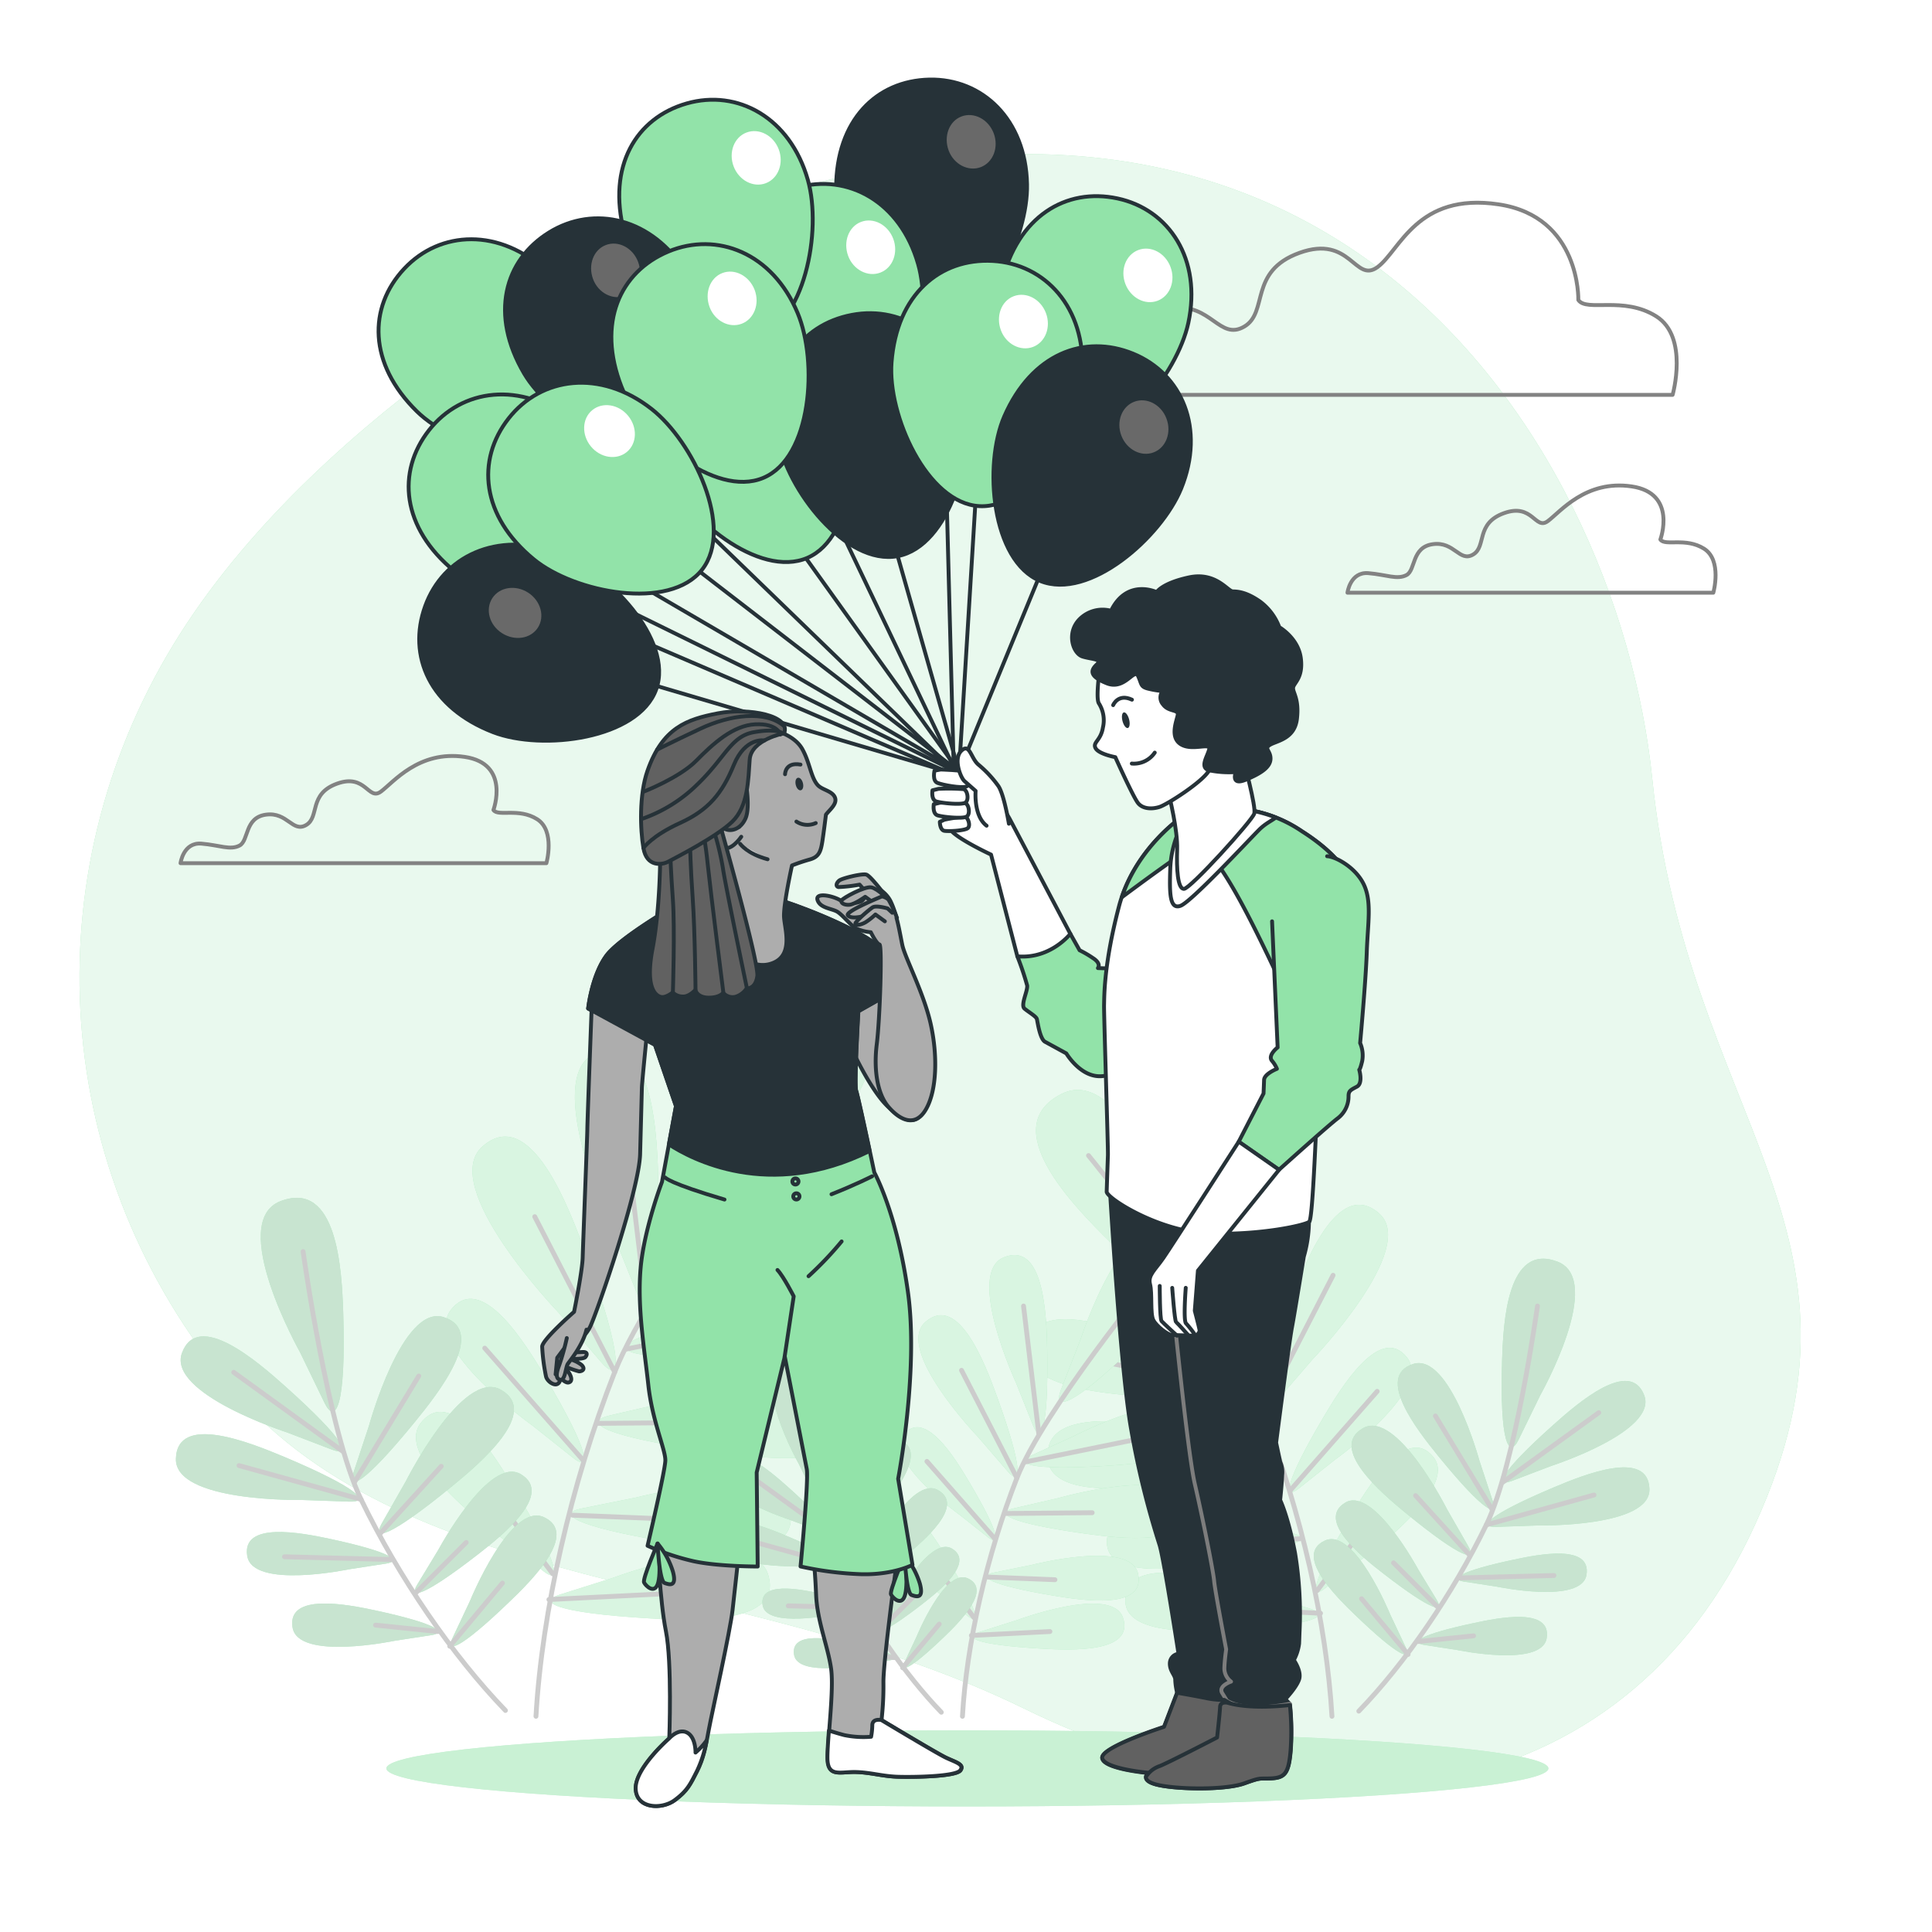 <svg class="animated" id="freepik_stories-balloons" xmlns="http://www.w3.org/2000/svg" viewBox="0 0 500 500" version="1.1" xmlns:xlink="http://www.w3.org/1999/xlink" xmlns:svgjs="http://svgjs.com/svgjs"><style>svg#freepik_stories-balloons:not(.animated) .animable {opacity: 0;}svg#freepik_stories-balloons.animated #freepik--Clouds--inject-31 {animation: 1.5s Infinite  linear heartbeat;animation-delay: 0s;}svg#freepik_stories-balloons.animated #freepik--character-2--inject-31 {animation: 1.5s Infinite  linear floating;animation-delay: 0s;}svg#freepik_stories-balloons.animated #freepik--character-1--inject-31 {animation: 1.5s Infinite  linear heartbeat;animation-delay: 0s;}            @keyframes heartbeat {                0% {                    transform: scale(1);                }                10% {                    transform: scale(1.1);                }                30% {                    transform: scale(1);                }                40% {                    transform: scale(1);                }                50% {                    transform: scale(1.1);                }                60% {                    transform: scale(1);                }                100% {                    transform: scale(1);                }            }                    @keyframes floating {                0% {                    opacity: 1;                    transform: translateY(0px);                }                50% {                    transform: translateY(-10px);                }                100% {                    opacity: 1;                    transform: translateY(0px);                }            }        </style><g id="freepik--background-simple--inject-31" class="animable" style="transform-origin: 243.297px 251.414px;"><path d="M160.19,65.92S84.42,104.52,46.63,164,11.83,300,57.75,356.8s133.69,49.34,207.18,85.32,154.57,28.57,189.32-47.66S436.6,289.74,427.6,201.52,339.07-15.88,160.19,65.92Z" style="fill: rgb(146, 227, 169); transform-origin: 243.297px 251.414px;" id="el1r87runbczd" class="animable"></path><g id="elr9x4fkntz3"><path d="M160.19,65.92S84.42,104.52,46.63,164,11.83,300,57.75,356.8s133.69,49.34,207.18,85.32,154.57,28.57,189.32-47.66S436.6,289.74,427.6,201.52,339.07-15.88,160.19,65.92Z" style="fill: rgb(255, 255, 255); opacity: 0.8; transform-origin: 243.297px 251.414px;" class="animable"></path></g></g><g id="freepik--Floor--inject-31" class="animable" style="transform-origin: 250.36px 457.66px;"><ellipse cx="250.36" cy="457.66" rx="150.36" ry="9.85" style="fill: rgb(146, 227, 169); transform-origin: 250.36px 457.66px;" id="elhl557ycecbk" class="animable"></ellipse><g id="elb02jjchj7e"><ellipse cx="250.36" cy="457.66" rx="150.36" ry="9.85" style="fill: rgb(255, 255, 255); opacity: 0.5; transform-origin: 250.36px 457.66px;" class="animable"></ellipse></g></g><g id="freepik--Plants--inject-31" class="animable" style="transform-origin: 236.195px 352.333px;"><path d="M321.34,348.29c-2.48,6.11-5,1.19-4.61-24.43.19-12,1-36.55,14.31-31.15,12.77,5.19-4.05,41.47-4.05,41.47Zm18.24,3.63s27.69-28.85,17.31-37.91c-10.81-9.42-19.58,13.52-23.66,24.81-8.7,24.11-7.9,29.58-3.57,24.61Zm5.84,25.9s25.35-18.05,18.73-26.48c-6.9-8.77-16.93,7.5-21.69,15.54-10.14,17.17-10.32,21.48-6.29,18.3Zm6.87,25.82s25.35-18.05,18.72-26.48c-6.9-8.77-16.93,7.5-21.68,15.54C339.18,409.87,339,414.17,343,411ZM308,351.73s-35.47-18.47-41.24-6c-6,13,18.47,15,30.46,15.73,25.58,1.58,30.61-.73,24.61-3.49Zm5,20.32s-38.44-11-41.61,2.37c-3.29,13.95,21.09,11,33,9.36,25.39-3.54,29.85-6.81,23.43-8.32Zm8.8,22.16s-32.76-8.45-35.13,3c-2.47,11.88,18.08,8.84,28.1,7.16,21.39-3.58,25.09-6.45,19.62-7.57Zm5.12,18.3s-31.67-11.88-35.24-.79c-3.71,11.55,17,10.7,27.19,10.1,21.64-1.29,25.63-3.75,20.31-5.45Zm-21.21-92.68s-14.46-44.95-30.87-36.78c-17.09,8.49,2.65,28.76,12.53,38.46,21.07,20.71,27.58,22.16,24.81,14.93Z" style="fill: rgb(146, 227, 169); transform-origin: 318.972px 352.089px;" id="elqtldcgpkt8g" class="animable"></path><g id="elzuk2utmhly"><path d="M321.34,348.29c-2.48,6.11-5,1.19-4.61-24.43.19-12,1-36.55,14.31-31.15,12.77,5.19-4.05,41.47-4.05,41.47Zm18.24,3.63s27.69-28.85,17.31-37.91c-10.81-9.42-19.58,13.52-23.66,24.81-8.7,24.11-7.9,29.58-3.57,24.61Zm5.84,25.9s25.35-18.05,18.73-26.48c-6.9-8.77-16.93,7.5-21.69,15.54-10.14,17.17-10.32,21.48-6.29,18.3Zm6.87,25.82s25.35-18.05,18.72-26.48c-6.9-8.77-16.93,7.5-21.68,15.54C339.18,409.87,339,414.17,343,411ZM308,351.73s-35.47-18.47-41.24-6c-6,13,18.47,15,30.46,15.73,25.58,1.58,30.61-.73,24.61-3.49Zm5,20.32s-38.44-11-41.61,2.37c-3.29,13.95,21.09,11,33,9.36,25.39-3.54,29.85-6.81,23.43-8.32Zm8.8,22.16s-32.76-8.45-35.13,3c-2.47,11.88,18.08,8.84,28.1,7.16,21.39-3.58,25.09-6.45,19.62-7.57Zm5.12,18.3s-31.67-11.88-35.24-.79c-3.71,11.55,17,10.7,27.19,10.1,21.64-1.29,25.63-3.75,20.31-5.45Zm-21.21-92.68s-14.46-44.95-30.87-36.78c-17.09,8.49,2.65,28.76,12.53,38.46,21.07,20.71,27.58,22.16,24.81,14.93Z" style="fill: rgb(255, 255, 255); opacity: 0.65; transform-origin: 318.972px 352.089px;" class="animable"></path></g><path d="M281.71,299.06s36.32,44.31,45,66.5c10,25.48,16.63,54.84,18,78.62" style="fill: none; stroke: rgb(204, 204, 204); stroke-linecap: round; stroke-linejoin: round; stroke-width: 1.252px; transform-origin: 313.21px 371.62px;" id="el9lntgsq5axe" class="animable"></path><line x1="319.49" y1="351.09" x2="324.55" y2="308.83" style="fill: none; stroke: rgb(204, 204, 204); stroke-linecap: round; stroke-linejoin: round; stroke-width: 1.252px; transform-origin: 322.02px 329.96px;" id="elzatx9erbvzk" class="animable"></line><line x1="326.72" y1="365.56" x2="345" y2="330.04" style="fill: none; stroke: rgb(204, 204, 204); stroke-linecap: round; stroke-linejoin: round; stroke-width: 1.252px; transform-origin: 335.86px 347.8px;" id="elnu09zp47drh" class="animable"></line><line x1="324.06" y1="360.29" x2="285.79" y2="352.5" style="fill: none; stroke: rgb(204, 204, 204); stroke-linecap: round; stroke-linejoin: round; stroke-width: 1.252px; transform-origin: 304.925px 356.395px;" id="elz9qwyhjb7eq" class="animable"></line><line x1="333.91" y1="385.71" x2="356.41" y2="360.08" style="fill: none; stroke: rgb(204, 204, 204); stroke-linecap: round; stroke-linejoin: round; stroke-width: 1.252px; transform-origin: 345.16px 372.895px;" id="elnojn6q9f39i" class="animable"></line><line x1="330.77" y1="377.27" x2="301.88" y2="377.02" style="fill: none; stroke: rgb(204, 204, 204); stroke-linecap: round; stroke-linejoin: round; stroke-width: 1.252px; transform-origin: 316.325px 377.145px;" id="eljhp8v5shkvs" class="animable"></line><line x1="336.33" y1="398.24" x2="314.18" y2="399.12" style="fill: none; stroke: rgb(204, 204, 204); stroke-linecap: round; stroke-linejoin: round; stroke-width: 1.252px; transform-origin: 325.255px 398.68px;" id="elpgzlb1w3s5m" class="animable"></line><line x1="340.88" y1="411.63" x2="352.75" y2="395.81" style="fill: none; stroke: rgb(204, 204, 204); stroke-linecap: round; stroke-linejoin: round; stroke-width: 1.252px; transform-origin: 346.815px 403.72px;" id="elhgvm3nxx1n" class="animable"></line><line x1="341.75" y1="417.51" x2="315.84" y2="416.22" style="fill: none; stroke: rgb(204, 204, 204); stroke-linecap: round; stroke-linejoin: round; stroke-width: 1.252px; transform-origin: 328.795px 416.865px;" id="el6xk6zfo7hku" class="animable"></line><path d="M391.2,383.29c-4.47,1.68-3.11-2.08,10.72-14.46,6.48-5.81,19.95-17.42,23.61-7.7,3.51,9.34-24,18.23-24,18.23Zm7,11.49s29,.54,28.67-9.43c-.3-10.38-16.81-3.77-24.82-.39-17.1,7.22-19.62,10.34-14.85,10.2Zm-10.9,15.83s22.06,4.62,23.28-3.05c1.28-8-12.3-5.32-18.92-3.9-14.12,3-16.5,5.07-12.83,5.65ZM377,427s22.06,4.62,23.28-3.05c1.28-8-12.31-5.32-18.92-3.89-14.12,3-16.5,5.06-12.83,5.64Zm5.85-49.06S375.2,349.94,365.71,353c-9.88,3.21,1.11,17.2,6.61,23.94,11.73,14.38,15.43,15.92,13.95,11.38Zm-8.36,12.65s-13-25.88-21.71-21c-9,5.1,4.5,16.63,11.23,22.14,14.36,11.76,18.3,12.54,15.94,8.38ZM367,406.11s-11.61-21.58-18.85-17.23c-7.52,4.53,4.2,14,10,18.46,12.42,9.62,15.76,10.18,13.68,6.72Zm-7.21,11.72s-9.26-22.69-16.91-19.13c-8,3.7,2.68,14.32,8,19.42,11.33,10.88,14.59,11.79,12.88,8.13ZM398.66,361s16.8-29.78,4.39-34.5c-12.92-4.91-14,15.55-14.31,25.57-.65,21.38,1.78,25.57,4.26,20.54Z" style="fill: rgb(146, 227, 169); transform-origin: 383.439px 377.065px;" id="el73g1ah9e1ib" class="animable"></path><g id="elgmei6zf61as"><path d="M391.2,383.29c-4.47,1.68-3.11-2.08,10.72-14.46,6.48-5.81,19.95-17.42,23.61-7.7,3.51,9.34-24,18.23-24,18.23Zm7,11.49s29,.54,28.67-9.43c-.3-10.38-16.81-3.77-24.82-.39-17.1,7.22-19.62,10.34-14.85,10.2Zm-10.9,15.83s22.06,4.62,23.28-3.05c1.28-8-12.3-5.32-18.92-3.9-14.12,3-16.5,5.07-12.83,5.65ZM377,427s22.06,4.62,23.28-3.05c1.28-8-12.31-5.32-18.92-3.89-14.12,3-16.5,5.06-12.83,5.64Zm5.85-49.06S375.2,349.94,365.71,353c-9.88,3.21,1.11,17.2,6.61,23.94,11.73,14.38,15.43,15.92,13.95,11.38Zm-8.36,12.65s-13-25.88-21.71-21c-9,5.1,4.5,16.63,11.23,22.14,14.36,11.76,18.3,12.54,15.94,8.38ZM367,406.11s-11.61-21.58-18.85-17.23c-7.52,4.53,4.2,14,10,18.46,12.42,9.62,15.76,10.18,13.68,6.72Zm-7.21,11.72s-9.26-22.69-16.91-19.13c-8,3.7,2.68,14.32,8,19.42,11.33,10.88,14.59,11.79,12.88,8.13ZM398.66,361s16.8-29.78,4.39-34.5c-12.92-4.91-14,15.55-14.31,25.57-.65,21.38,1.78,25.57,4.26,20.54Z" style="fill: rgb(229, 229, 229); opacity: 0.65; transform-origin: 383.439px 377.065px;" class="animable"></path></g><path d="M397.9,338s-5.72,41.1-13.24,56.63c-8.65,17.84-21,35.8-33,48.21" style="fill: none; stroke: rgb(204, 204, 204); stroke-linecap: round; stroke-linejoin: round; stroke-width: 1.252px; transform-origin: 374.78px 390.42px;" id="el08movb9jddzr" class="animable"></path><line x1="388.8" y1="383.68" x2="413.76" y2="365.6" style="fill: none; stroke: rgb(204, 204, 204); stroke-linecap: round; stroke-linejoin: round; stroke-width: 1.252px; transform-origin: 401.28px 374.64px;" id="el6fvqf24hg7m" class="animable"></line><line x1="384.66" y1="394.64" x2="412.53" y2="386.9" style="fill: none; stroke: rgb(204, 204, 204); stroke-linecap: round; stroke-linejoin: round; stroke-width: 1.252px; transform-origin: 398.595px 390.77px;" id="elrfcam1gsoh" class="animable"></line><line x1="386.15" y1="390.63" x2="371.48" y2="366.45" style="fill: none; stroke: rgb(204, 204, 204); stroke-linecap: round; stroke-linejoin: round; stroke-width: 1.252px; transform-origin: 378.815px 378.54px;" id="elzs15kdmc1k" class="animable"></line><line x1="377.47" y1="408.37" x2="402.16" y2="407.74" style="fill: none; stroke: rgb(204, 204, 204); stroke-linecap: round; stroke-linejoin: round; stroke-width: 1.252px; transform-origin: 389.815px 408.055px;" id="elj89d1dk9eee" class="animable"></line><line x1="380.42" y1="402.55" x2="366.35" y2="387.06" style="fill: none; stroke: rgb(204, 204, 204); stroke-linecap: round; stroke-linejoin: round; stroke-width: 1.252px; transform-origin: 373.385px 394.805px;" id="elerlhvim7ls" class="animable"></line><line x1="371.99" y1="415.81" x2="360.64" y2="404.46" style="fill: none; stroke: rgb(204, 204, 204); stroke-linecap: round; stroke-linejoin: round; stroke-width: 1.252px; transform-origin: 366.315px 410.135px;" id="el1fuqkvyxbwui" class="animable"></line><line x1="367.11" y1="424.82" x2="381.36" y2="423.35" style="fill: none; stroke: rgb(204, 204, 204); stroke-linecap: round; stroke-linejoin: round; stroke-width: 1.252px; transform-origin: 374.235px 424.085px;" id="elvkuuh8jtlmn" class="animable"></line><line x1="364.41" y1="428.17" x2="352.36" y2="413.75" style="fill: none; stroke: rgb(204, 204, 204); stroke-linecap: round; stroke-linejoin: round; stroke-width: 1.252px; transform-origin: 358.385px 420.96px;" id="el73mftkc89eo" class="animable"></line><path d="M165.18,335.54c2.81,6.93,5.69,1.36,5.23-27.68-.21-13.6-1.17-41.41-16.22-35.29-14.46,5.88,4.6,47,4.6,47Zm-20.66,4.12s-31.37-32.69-19.61-43c12.25-10.68,22.18,15.31,26.8,28.11,9.86,27.31,8.95,33.51,4,27.87ZM137.9,369s-28.72-20.45-21.21-30c7.82-9.93,19.18,8.49,24.56,17.61,11.5,19.45,11.7,24.32,7.13,20.72Zm-7.77,29.25s-28.73-20.45-21.22-30c7.82-9.93,19.18,8.49,24.57,17.61,11.49,19.45,11.7,24.33,7.13,20.73Zm50.16-58.81s40.19-20.92,46.72-6.75c6.81,14.75-20.92,17-34.51,17.82-29,1.79-34.67-.83-27.88-3.95Zm-5.66,23s43.54-12.51,47.13,2.68c3.74,15.81-23.88,12.49-37.36,10.61-28.76-4-33.82-7.71-26.55-9.42Zm-10,25.11s37.11-9.57,39.8,3.36c2.79,13.45-20.49,10-31.85,8.1-24.22-4.06-28.42-7.3-22.23-8.58Zm-5.81,20.73s35.89-13.46,39.93-.89c4.2,13.08-19.31,12.12-30.8,11.44-24.52-1.46-29-4.25-23-6.17Zm24-105s16.38-50.92,35-41.67c19.36,9.62-3,32.59-14.2,43.58-23.87,23.45-31.25,25.1-28.11,16.91Z" style="fill: rgb(146, 227, 169); transform-origin: 167.864px 339.828px;" id="elh4i0oub5otp" class="animable"></path><g id="el0jtsfsugz7j9"><path d="M165.18,335.54c2.81,6.93,5.69,1.36,5.23-27.68-.21-13.6-1.17-41.41-16.22-35.29-14.46,5.88,4.6,47,4.6,47Zm-20.66,4.12s-31.37-32.69-19.61-43c12.25-10.68,22.18,15.31,26.8,28.11,9.86,27.31,8.95,33.51,4,27.87ZM137.9,369s-28.72-20.45-21.21-30c7.82-9.93,19.18,8.49,24.56,17.61,11.5,19.45,11.7,24.32,7.13,20.72Zm-7.77,29.25s-28.73-20.45-21.22-30c7.82-9.93,19.18,8.49,24.57,17.61,11.49,19.45,11.7,24.33,7.13,20.73Zm50.16-58.81s40.19-20.92,46.72-6.75c6.81,14.75-20.92,17-34.51,17.82-29,1.79-34.67-.83-27.88-3.95Zm-5.66,23s43.54-12.51,47.13,2.68c3.74,15.81-23.88,12.49-37.36,10.61-28.76-4-33.82-7.71-26.55-9.42Zm-10,25.11s37.11-9.57,39.8,3.36c2.79,13.45-20.49,10-31.85,8.1-24.22-4.06-28.42-7.3-22.23-8.58Zm-5.81,20.73s35.89-13.46,39.93-.89c4.2,13.08-19.31,12.12-30.8,11.44-24.52-1.46-29-4.25-23-6.17Zm24-105s16.38-50.92,35-41.67c19.36,9.62-3,32.59-14.2,43.58-23.87,23.45-31.25,25.1-28.11,16.91Z" style="fill: rgb(255, 255, 255); opacity: 0.65; transform-origin: 167.864px 339.828px;" class="animable"></path></g><path d="M210.08,279.77s-41.15,50.2-51,75.34c-11.32,28.87-18.84,62.13-20.37,89.07" style="fill: none; stroke: rgb(204, 204, 204); stroke-linecap: round; stroke-linejoin: round; stroke-width: 1.252px; transform-origin: 174.395px 361.975px;" id="elpmk8all70z" class="animable"></path><line x1="167.28" y1="338.71" x2="161.55" y2="290.84" style="fill: none; stroke: rgb(204, 204, 204); stroke-linecap: round; stroke-linejoin: round; stroke-width: 1.252px; transform-origin: 164.415px 314.775px;" id="elqd76hea2cl" class="animable"></line><line x1="159.09" y1="355.11" x2="138.39" y2="314.87" style="fill: none; stroke: rgb(204, 204, 204); stroke-linecap: round; stroke-linejoin: round; stroke-width: 1.252px; transform-origin: 148.74px 334.99px;" id="elvr8e2x35ck" class="animable"></line><line x1="162.11" y1="349.14" x2="205.46" y2="340.31" style="fill: none; stroke: rgb(204, 204, 204); stroke-linecap: round; stroke-linejoin: round; stroke-width: 1.252px; transform-origin: 183.785px 344.725px;" id="eljzj3bnvzbfg" class="animable"></line><line x1="150.94" y1="377.94" x2="125.45" y2="348.9" style="fill: none; stroke: rgb(204, 204, 204); stroke-linecap: round; stroke-linejoin: round; stroke-width: 1.252px; transform-origin: 138.195px 363.42px;" id="el18lide23avn" class="animable"></line><line x1="154.5" y1="368.37" x2="187.23" y2="368.09" style="fill: none; stroke: rgb(204, 204, 204); stroke-linecap: round; stroke-linejoin: round; stroke-width: 1.252px; transform-origin: 170.865px 368.23px;" id="eley0o8iha568" class="animable"></line><line x1="148.2" y1="392.13" x2="173.3" y2="393.13" style="fill: none; stroke: rgb(204, 204, 204); stroke-linecap: round; stroke-linejoin: round; stroke-width: 1.252px; transform-origin: 160.75px 392.63px;" id="elmc5eg23kcek" class="animable"></line><line x1="143.05" y1="407.3" x2="129.6" y2="389.38" style="fill: none; stroke: rgb(204, 204, 204); stroke-linecap: round; stroke-linejoin: round; stroke-width: 1.252px; transform-origin: 136.325px 398.34px;" id="elx8aav4u8vg" class="animable"></line><line x1="142.06" y1="413.96" x2="171.42" y2="412.5" style="fill: none; stroke: rgb(204, 204, 204); stroke-linecap: round; stroke-linejoin: round; stroke-width: 1.252px; transform-origin: 156.74px 413.23px;" id="elqsr8kkp127c" class="animable"></line><path d="M86,375.19c5.07,1.91,3.52-2.35-12.15-16.38-7.34-6.58-22.6-19.73-26.74-8.72-4,10.58,27.25,20.65,27.25,20.65Zm-8,13s-32.81.62-32.48-10.68c.34-11.76,19-4.27,28.13-.44,19.37,8.18,22.22,11.71,16.81,11.55Zm12.36,17.94s-25,5.23-26.38-3.46c-1.45-9,13.94-6,21.44-4.41,16,3.44,18.69,5.73,14.53,6.39Zm11.74,18.51s-25,5.23-26.39-3.46c-1.44-9,14-6,21.44-4.41,16,3.45,18.69,5.74,14.53,6.4Zm-6.63-55.59s8.62-31.66,19.38-28.17c11.19,3.64-1.25,19.48-7.49,27.12-13.29,16.29-17.48,18-15.81,12.89ZM105,383.4s14.75-29.31,24.6-23.75c10.24,5.78-5.1,18.84-12.73,25.09-16.26,13.32-20.72,14.2-18.05,9.49Zm8.46,17.65s13.15-24.45,21.35-19.52c8.53,5.13-4.75,15.81-11.34,20.92C109.4,413.34,105.61,414,108,410.06Zm8.17,13.28s10.48-25.71,19.15-21.68c9,4.19-3,16.23-9.05,22C118.9,427,115.2,428,117.13,423.87Zm-44-64.4s-19-33.74-5-39.09c14.63-5.56,15.85,17.62,16.2,29,.75,24.22-2,29-4.82,23.26Z" style="fill: rgb(146, 227, 169); transform-origin: 94.766px 368.096px;" id="elvv3lopnrgls" class="animable"></path><g id="el0wejmwxaiah"><path d="M86,375.19c5.07,1.91,3.52-2.35-12.15-16.38-7.34-6.58-22.6-19.73-26.74-8.72-4,10.58,27.25,20.65,27.25,20.65Zm-8,13s-32.81.62-32.48-10.68c.34-11.76,19-4.27,28.13-.44,19.37,8.18,22.22,11.71,16.81,11.55Zm12.36,17.94s-25,5.23-26.38-3.46c-1.45-9,13.94-6,21.44-4.41,16,3.44,18.69,5.73,14.53,6.39Zm11.74,18.51s-25,5.23-26.39-3.46c-1.44-9,14-6,21.44-4.41,16,3.45,18.69,5.74,14.53,6.4Zm-6.63-55.59s8.62-31.66,19.38-28.17c11.19,3.64-1.25,19.48-7.49,27.12-13.29,16.29-17.48,18-15.81,12.89ZM105,383.4s14.75-29.31,24.6-23.75c10.24,5.78-5.1,18.84-12.73,25.09-16.26,13.32-20.72,14.2-18.05,9.49Zm8.46,17.65s13.15-24.45,21.35-19.52c8.53,5.13-4.75,15.81-11.34,20.92C109.4,413.34,105.61,414,108,410.06Zm8.17,13.28s10.48-25.71,19.15-21.68c9,4.19-3,16.23-9.05,22C118.9,427,115.2,428,117.13,423.87Zm-44-64.4s-19-33.74-5-39.09c14.63-5.56,15.85,17.62,16.2,29,.75,24.22-2,29-4.82,23.26Z" style="fill: rgb(229, 229, 229); opacity: 0.65; transform-origin: 94.766px 368.096px;" class="animable"></path></g><path d="M78.44,323.9s6.48,46.56,15,64.15c9.8,20.21,23.79,40.57,37.37,54.62" style="fill: none; stroke: rgb(204, 204, 204); stroke-linecap: round; stroke-linejoin: round; stroke-width: 1.252px; transform-origin: 104.625px 383.285px;" id="elu7pzsk9skw" class="animable"></path><line x1="88.76" y1="375.64" x2="60.48" y2="355.15" style="fill: none; stroke: rgb(204, 204, 204); stroke-linecap: round; stroke-linejoin: round; stroke-width: 1.252px; transform-origin: 74.62px 365.395px;" id="el0al38kp601r8" class="animable"></line><line x1="93.45" y1="388.05" x2="61.87" y2="379.29" style="fill: none; stroke: rgb(204, 204, 204); stroke-linecap: round; stroke-linejoin: round; stroke-width: 1.252px; transform-origin: 77.66px 383.67px;" id="elabaf1pe8kpo" class="animable"></line><line x1="91.77" y1="383.52" x2="108.38" y2="356.11" style="fill: none; stroke: rgb(204, 204, 204); stroke-linecap: round; stroke-linejoin: round; stroke-width: 1.252px; transform-origin: 100.075px 369.815px;" id="elnzcskffpvil" class="animable"></line><line x1="101.59" y1="403.61" x2="73.62" y2="402.89" style="fill: none; stroke: rgb(204, 204, 204); stroke-linecap: round; stroke-linejoin: round; stroke-width: 1.252px; transform-origin: 87.605px 403.25px;" id="elsk28kv3utnl" class="animable"></line><line x1="98.26" y1="397.01" x2="114.19" y2="379.47" style="fill: none; stroke: rgb(204, 204, 204); stroke-linecap: round; stroke-linejoin: round; stroke-width: 1.252px; transform-origin: 106.225px 388.24px;" id="elnj4yu9wiv7" class="animable"></line><line x1="107.8" y1="412.04" x2="120.66" y2="399.18" style="fill: none; stroke: rgb(204, 204, 204); stroke-linecap: round; stroke-linejoin: round; stroke-width: 1.252px; transform-origin: 114.23px 405.61px;" id="elb9vkxgnndi8" class="animable"></line><line x1="113.33" y1="422.24" x2="97.19" y2="420.58" style="fill: none; stroke: rgb(204, 204, 204); stroke-linecap: round; stroke-linejoin: round; stroke-width: 1.252px; transform-origin: 105.26px 421.41px;" id="el1s1xfbp7oe3" class="animable"></line><line x1="116.39" y1="426.04" x2="130.04" y2="409.7" style="fill: none; stroke: rgb(204, 204, 204); stroke-linecap: round; stroke-linejoin: round; stroke-width: 1.252px; transform-origin: 123.215px 417.87px;" id="elcs2ep4fht65" class="animable"></line><path d="M267.4,369c1.94,4.79,3.94.93,3.62-19.17-.15-9.42-.81-28.67-11.23-24.43-10,4.07,3.18,32.53,3.18,32.53Zm-14.31,2.85s-21.72-22.64-13.58-29.74c8.48-7.39,15.36,10.6,18.56,19.46,6.83,18.91,6.2,23.21,2.8,19.3Zm-4.58,20.31S228.62,378,233.82,371.35c5.41-6.88,13.28,5.88,17,12.19,8,13.47,8.1,16.85,4.94,14.35Zm-5.39,20.26s-19.88-14.16-14.68-20.77c5.41-6.88,13.28,5.88,17,12.19,8,13.47,8.1,16.84,4.93,14.35Zm34.74-40.73s27.82-14.48,32.35-4.67c4.71,10.22-14.49,11.76-23.89,12.34-20.07,1.24-24-.57-19.31-2.73Zm-3.92,16s30.15-8.67,32.63,1.85c2.59,10.95-16.53,8.65-25.87,7.35-19.91-2.78-23.41-5.34-18.38-6.52ZM267,405s25.69-6.63,27.55,2.33c1.94,9.31-14.18,6.92-22,5.61-16.77-2.81-19.68-5.06-15.39-5.94Zm-4,14.35s24.85-9.32,27.65-.61c2.91,9.06-13.37,8.39-21.33,7.92-17-1-20.1-2.94-15.93-4.27Zm16.64-72.7s11.35-35.26,24.22-28.85c13.41,6.66-2.08,22.56-9.83,30.17-16.52,16.24-21.64,17.38-19.46,11.71Z" style="fill: rgb(146, 227, 169); transform-origin: 269.257px 371.958px;" id="el5lol3ecqqaa" class="animable"></path><g id="elz2ox7sph7j8"><path d="M267.4,369c1.94,4.79,3.94.93,3.62-19.17-.15-9.42-.81-28.67-11.23-24.43-10,4.07,3.18,32.53,3.18,32.53Zm-14.31,2.85s-21.72-22.64-13.58-29.74c8.48-7.39,15.36,10.6,18.56,19.46,6.83,18.91,6.2,23.21,2.8,19.3Zm-4.58,20.31S228.62,378,233.82,371.35c5.41-6.88,13.28,5.88,17,12.19,8,13.47,8.1,16.85,4.94,14.35Zm-5.39,20.26s-19.88-14.16-14.68-20.77c5.41-6.88,13.28,5.88,17,12.19,8,13.47,8.1,16.84,4.93,14.35Zm34.74-40.73s27.82-14.48,32.35-4.67c4.71,10.22-14.49,11.76-23.89,12.34-20.07,1.24-24-.57-19.31-2.73Zm-3.92,16s30.15-8.67,32.63,1.85c2.59,10.95-16.53,8.65-25.87,7.35-19.91-2.78-23.41-5.34-18.38-6.52ZM267,405s25.69-6.63,27.55,2.33c1.94,9.31-14.18,6.92-22,5.61-16.77-2.81-19.68-5.06-15.39-5.94Zm-4,14.35s24.85-9.32,27.65-.61c2.91,9.06-13.37,8.39-21.33,7.92-17-1-20.1-2.94-15.93-4.27Zm16.64-72.7s11.35-35.26,24.22-28.85c13.41,6.66-2.08,22.56-9.83,30.17-16.52,16.24-21.64,17.38-19.46,11.71Z" style="fill: rgb(255, 255, 255); opacity: 0.65; transform-origin: 269.257px 371.958px;" class="animable"></path></g><path d="M298.49,330.34S270,365.1,263.18,382.5c-7.84,20-13.05,43-14.1,61.68" style="fill: none; stroke: rgb(204, 204, 204); stroke-linecap: round; stroke-linejoin: round; stroke-width: 1.252px; transform-origin: 273.785px 387.26px;" id="elepl9uz33ze8" class="animable"></path><line x1="268.85" y1="371.15" x2="264.89" y2="338" style="fill: none; stroke: rgb(204, 204, 204); stroke-linecap: round; stroke-linejoin: round; stroke-width: 1.252px; transform-origin: 266.87px 354.575px;" id="elx8iz3g5i3g" class="animable"></line><line x1="263.18" y1="382.5" x2="248.84" y2="354.64" style="fill: none; stroke: rgb(204, 204, 204); stroke-linecap: round; stroke-linejoin: round; stroke-width: 1.252px; transform-origin: 256.01px 368.57px;" id="elqiqptfqqxfc" class="animable"></line><line x1="265.27" y1="378.37" x2="295.29" y2="372.26" style="fill: none; stroke: rgb(204, 204, 204); stroke-linecap: round; stroke-linejoin: round; stroke-width: 1.252px; transform-origin: 280.28px 375.315px;" id="el9v11rv8l0xi" class="animable"></line><line x1="257.54" y1="398.31" x2="239.89" y2="378.21" style="fill: none; stroke: rgb(204, 204, 204); stroke-linecap: round; stroke-linejoin: round; stroke-width: 1.252px; transform-origin: 248.715px 388.26px;" id="eleknxn1q9vug" class="animable"></line><line x1="260" y1="391.69" x2="282.66" y2="391.49" style="fill: none; stroke: rgb(204, 204, 204); stroke-linecap: round; stroke-linejoin: round; stroke-width: 1.252px; transform-origin: 271.33px 391.59px;" id="elgegr5zuv9et" class="animable"></line><line x1="255.64" y1="408.14" x2="273.02" y2="408.83" style="fill: none; stroke: rgb(204, 204, 204); stroke-linecap: round; stroke-linejoin: round; stroke-width: 1.252px; transform-origin: 264.33px 408.485px;" id="eljbs6rladua" class="animable"></line><line x1="252.07" y1="418.64" x2="242.76" y2="406.24" style="fill: none; stroke: rgb(204, 204, 204); stroke-linecap: round; stroke-linejoin: round; stroke-width: 1.252px; transform-origin: 247.415px 412.44px;" id="eldf9745hl5tq" class="animable"></line><line x1="251.39" y1="423.26" x2="271.72" y2="422.24" style="fill: none; stroke: rgb(204, 204, 204); stroke-linecap: round; stroke-linejoin: round; stroke-width: 1.252px; transform-origin: 261.555px 422.75px;" id="el3vbbstrpo0x" class="animable"></line><path d="M212.6,396.41c3.51,1.33,2.43-1.63-8.41-11.34-5.09-4.56-15.65-13.67-18.52-6-2.76,7.33,18.87,14.3,18.87,14.3Zm-5.52,9s-22.72.42-22.49-7.4c.24-8.14,13.19-3,19.48-.31,13.41,5.67,15.38,8.12,11.64,8Zm8.56,12.42s-17.31,3.62-18.27-2.4c-1-6.26,9.65-4.17,14.84-3.05,11.08,2.38,12.95,4,10.07,4.42Zm8.12,12.82s-17.3,3.62-18.26-2.4c-1-6.26,9.65-4.17,14.84-3,11.08,2.38,12.94,4,10.06,4.42Zm-4.59-38.49s6-21.93,13.42-19.51c7.75,2.52-.86,13.49-5.18,18.78-9.2,11.28-12.11,12.48-10.95,8.92Zm6.56,9.92s10.21-20.3,17-16.45c7.09,4-3.53,13.05-8.81,17.37-11.27,9.23-14.35,9.83-12.5,6.57Zm5.85,12.21s9.11-16.92,14.79-13.51c5.9,3.55-3.29,10.95-7.86,14.48-9.74,7.55-12.36,8-10.72,5.27Zm5.66,9.2s7.26-17.8,13.26-15c6.25,2.9-2.1,11.24-6.27,15.24-8.88,8.53-11.44,9.25-10.1,6.37Zm-30.49-44.59s-13.18-23.36-3.45-27.07c10.14-3.85,11,12.2,11.22,20.07.52,16.77-1.39,20.05-3.33,16.11Z" style="fill: rgb(146, 227, 169); transform-origin: 218.666px 391.486px;" id="ely935zdw50k" class="animable"></path><g id="elvx8dh33azo"><path d="M212.6,396.41c3.51,1.33,2.43-1.63-8.41-11.34-5.09-4.56-15.65-13.67-18.52-6-2.76,7.33,18.87,14.3,18.87,14.3Zm-5.52,9s-22.72.42-22.49-7.4c.24-8.14,13.19-3,19.48-.31,13.41,5.67,15.38,8.12,11.64,8Zm8.56,12.42s-17.31,3.62-18.27-2.4c-1-6.26,9.65-4.17,14.84-3.05,11.08,2.38,12.95,4,10.07,4.42Zm8.12,12.82s-17.3,3.62-18.26-2.4c-1-6.26,9.65-4.17,14.84-3,11.08,2.38,12.94,4,10.06,4.42Zm-4.59-38.49s6-21.93,13.42-19.51c7.75,2.52-.86,13.49-5.18,18.78-9.2,11.28-12.11,12.48-10.95,8.92Zm6.56,9.92s10.21-20.3,17-16.45c7.09,4-3.53,13.05-8.81,17.37-11.27,9.23-14.35,9.83-12.5,6.57Zm5.85,12.21s9.11-16.92,14.79-13.51c5.9,3.55-3.29,10.95-7.86,14.48-9.74,7.55-12.36,8-10.72,5.27Zm5.66,9.2s7.26-17.8,13.26-15c6.25,2.9-2.1,11.24-6.27,15.24-8.88,8.53-11.44,9.25-10.1,6.37Zm-30.49-44.59s-13.18-23.36-3.45-27.07c10.14-3.85,11,12.2,11.22,20.07.52,16.77-1.39,20.05-3.33,16.11Z" style="fill: rgb(229, 229, 229); opacity: 0.65; transform-origin: 218.666px 391.486px;" class="animable"></path></g><path d="M207.34,360.9s4.49,32.24,10.39,44.42c6.79,14,16.48,28.08,25.88,37.81" style="fill: none; stroke: rgb(204, 204, 204); stroke-linecap: round; stroke-linejoin: round; stroke-width: 1.252px; transform-origin: 225.475px 402.015px;" id="elkt10ktp8x39" class="animable"></path><line x1="214.48" y1="396.72" x2="194.9" y2="382.53" style="fill: none; stroke: rgb(204, 204, 204); stroke-linecap: round; stroke-linejoin: round; stroke-width: 1.252px; transform-origin: 204.69px 389.625px;" id="elrc0kpbyggd" class="animable"></line><line x1="217.73" y1="405.32" x2="195.86" y2="399.25" style="fill: none; stroke: rgb(204, 204, 204); stroke-linecap: round; stroke-linejoin: round; stroke-width: 1.252px; transform-origin: 206.795px 402.285px;" id="el4lj6up5j9rv" class="animable"></line><line x1="216.56" y1="402.17" x2="228.07" y2="383.2" style="fill: none; stroke: rgb(204, 204, 204); stroke-linecap: round; stroke-linejoin: round; stroke-width: 1.252px; transform-origin: 222.315px 392.685px;" id="el1i8i9dbz4fa" class="animable"></line><line x1="223.37" y1="416.09" x2="204" y2="415.59" style="fill: none; stroke: rgb(204, 204, 204); stroke-linecap: round; stroke-linejoin: round; stroke-width: 1.252px; transform-origin: 213.685px 415.84px;" id="el27yl3z3g1zc" class="animable"></line><line x1="221.06" y1="411.52" x2="232.09" y2="399.37" style="fill: none; stroke: rgb(204, 204, 204); stroke-linecap: round; stroke-linejoin: round; stroke-width: 1.252px; transform-origin: 226.575px 405.445px;" id="elvd27jv3i1l" class="animable"></line><line x1="227.66" y1="421.93" x2="236.57" y2="413.02" style="fill: none; stroke: rgb(204, 204, 204); stroke-linecap: round; stroke-linejoin: round; stroke-width: 1.252px; transform-origin: 232.115px 417.475px;" id="eljcwkyenh97" class="animable"></line><line x1="231.49" y1="428.99" x2="220.32" y2="427.84" style="fill: none; stroke: rgb(204, 204, 204); stroke-linecap: round; stroke-linejoin: round; stroke-width: 1.252px; transform-origin: 225.905px 428.415px;" id="elqvsa8006jsi" class="animable"></line><line x1="233.61" y1="431.62" x2="243.07" y2="420.31" style="fill: none; stroke: rgb(204, 204, 204); stroke-linecap: round; stroke-linejoin: round; stroke-width: 1.252px; transform-origin: 238.34px 425.965px;" id="elo9slkjdp3wm" class="animable"></line></g><g id="freepik--Clouds--inject-31" class="animable" style="transform-origin: 245.355px 137.923px;"><path d="M408.47,77.63s.6-21.56-20.62-24.74-25.53,12-31.37,16.25-6.89-8.49-20.16-3.71S328.37,80.81,322,84.53s-8.63-6.13-18.57-4.78-7.87,12-12.2,14.32-9.16-.18-17.57-.88-9.66,9-9.66,9H432.87s4.25-15-4.24-20.33S410.59,80.81,408.47,77.63Z" style="fill: none; stroke: rgb(130, 130, 130); stroke-linecap: round; stroke-linejoin: round; transform-origin: 348.967px 77.323px;" id="elbynsyqkgxa" class="animable"></path><path d="M429.7,139.62s4.45-12-7.45-13.74-18.43,6.6-21.7,9-3.87-4.76-11.31-2.08-4.46,8.63-8,10.71-4.84-3.44-10.41-2.68-4.41,6.74-6.84,8-5.13-.1-9.85-.5-5.42,5.06-5.42,5.06h94.69S445.76,145,441,142,430.89,141.41,429.7,139.62Z" style="fill: none; stroke: rgb(130, 130, 130); stroke-linecap: round; stroke-linejoin: round; transform-origin: 396.355px 139.517px;" id="el6ujej37fy66" class="animable"></path><path d="M127.7,209.62s4.45-12-7.45-13.74-18.43,6.6-21.7,9-3.87-4.76-11.31-2.08-4.46,8.63-8,10.71-4.84-3.44-10.41-2.68-4.41,6.74-6.84,8-5.13-.1-9.85-.5-5.42,5.06-5.42,5.06h94.69S143.76,215,139,212,128.89,211.41,127.7,209.62Z" style="fill: none; stroke: rgb(130, 130, 130); stroke-linecap: round; stroke-linejoin: round; transform-origin: 94.355px 209.517px;" id="el81w8mcy5v0j" class="animable"></path></g><g id="freepik--character-2--inject-31" class="animable" style="transform-origin: 226.1px 241.715px;"><line x1="246.84" y1="199.42" x2="140.07" y2="146.9" style="fill: none; stroke: rgb(38, 50, 56); stroke-linecap: round; stroke-linejoin: round; transform-origin: 193.455px 173.16px;" id="el1ba2idr4wpd" class="animable"></line><polyline points="165.33 151.29 248.19 199.69 171.92 140.86" style="fill: none; stroke: rgb(38, 50, 56); stroke-linecap: round; stroke-linejoin: round; transform-origin: 206.76px 170.275px;" id="elcqekqvrni9k" class="animable"></polyline><polyline points="200.48 133.17 248.19 199.69 229.58 134.27" style="fill: none; stroke: rgb(38, 50, 56); stroke-linecap: round; stroke-linejoin: round; transform-origin: 224.335px 166.43px;" id="els9h9lloijz" class="animable"></polyline><polyline points="252.65 126.58 248.19 199.69 273.52 138.11" style="fill: none; stroke: rgb(38, 50, 56); stroke-linecap: round; stroke-linejoin: round; transform-origin: 260.855px 163.135px;" id="elg3wj1cc07hi" class="animable"></polyline><polyline points="164.78 176 244.41 199.43 154.1 160.7" style="fill: none; stroke: rgb(38, 50, 56); stroke-linecap: round; stroke-linejoin: round; transform-origin: 199.255px 180.065px;" id="elro1c18zcnjp" class="animable"></polyline><polyline points="167.1 122.22 246.84 199.43 244.57 112.87" style="fill: none; stroke: rgb(38, 50, 56); stroke-linecap: round; stroke-linejoin: round; transform-origin: 206.97px 156.15px;" id="el679svtiaswd" class="animable"></polyline><line x1="246.13" y1="197.1" x2="208.69" y2="118.59" style="fill: none; stroke: rgb(38, 50, 56); stroke-linecap: round; stroke-linejoin: round; transform-origin: 227.41px 157.845px;" id="elpd2diz68fd" class="animable"></line><path d="M265.8,47.67c.3,13.64-10.29,36.15-23.93,36.45s-25.51-21.74-25.48-35.39c0-17.66,10.47-27.85,24.12-28.14S265.44,30.85,265.8,47.67Z" style="fill: rgb(38, 50, 56); stroke: rgb(38, 50, 56); stroke-linecap: round; stroke-linejoin: round; transform-origin: 241.098px 52.354px;" id="el4ec5yaheesw" class="animable"></path><path d="M257.16,34.47c1.38,3.62-.11,7.55-3.33,8.78s-7-.71-8.33-4.33.11-7.56,3.33-8.78S255.78,30.85,257.16,34.47Z" style="fill: rgb(105, 105, 105); transform-origin: 251.341px 36.697px;" id="elnclt5bbqhcp" class="animable"></path><path d="M307.54,83.56c-2.87,13.34-18.37,32.79-31.71,29.92s-19.79-27-16.61-40.31c4.11-17.17,16.62-24.68,30-21.81S311.07,67.11,307.54,83.56Z" style="fill: rgb(146, 227, 169); stroke: rgb(38, 50, 56); stroke-linecap: round; stroke-linejoin: round; transform-origin: 283.381px 82.264px;" id="elivcc2azhzkg" class="animable"></path><path d="M302.91,69.05c1.39,3.62-.1,7.55-3.32,8.78s-6.95-.71-8.34-4.34.11-7.55,3.33-8.78S301.53,65.42,302.91,69.05Z" style="fill: rgb(255, 255, 255); transform-origin: 297.081px 71.27px;" id="el30mnttoxgpm" class="animable"></path><path d="M217.32,101.58c5.43,12.52,4.16,37.36-8.36,42.79s-31.84-10.47-37-23.11c-6.65-16.36-.85-29.74,11.67-35.18S210.62,86.15,217.32,101.58Z" style="fill: rgb(146, 227, 169); stroke: rgb(38, 50, 56); stroke-linecap: round; stroke-linejoin: round; transform-origin: 194.771px 114.75px;" id="elgxdyccbznoj" class="animable"></path><path d="M237.61,68.34c3.75,13.12-.78,37.58-13.9,41.32S193.52,95.11,190.09,81.9c-4.45-17.09,3.06-29.59,16.18-33.34S233,52.16,237.61,68.34Z" style="fill: rgb(146, 227, 169); stroke: rgb(38, 50, 56); stroke-linecap: round; stroke-linejoin: round; transform-origin: 213.842px 78.876px;" id="el2gfcr3huep2" class="animable"></path><path d="M231.16,61.77c1.38,3.62-.11,7.55-3.33,8.78s-7-.71-8.33-4.33.11-7.56,3.33-8.79S229.78,58.15,231.16,61.77Z" style="fill: rgb(255, 255, 255); transform-origin: 225.341px 63.99px;" id="el3od1kfo621j" class="animable"></path><path d="M141.64,70.37c10,9.32,18.69,32.62,9.37,42.59s-33.37,3.07-43.12-6.49c-12.61-12.35-12.62-26.94-3.3-36.91S129.36,58.88,141.64,70.37Z" style="fill: rgb(146, 227, 169); stroke: rgb(38, 50, 56); stroke-linecap: round; stroke-linejoin: round; transform-origin: 126.478px 89.878px;" id="el8va4jk6igw7" class="animable"></path><path d="M209.07,46.55c3.74,13.12-.78,37.58-13.91,41.33S165,73.32,161.54,60.11C157.1,43,164.6,30.52,177.72,26.77S204.45,30.38,209.07,46.55Z" style="fill: rgb(146, 227, 169); stroke: rgb(38, 50, 56); stroke-linecap: round; stroke-linejoin: round; transform-origin: 185.297px 57.093px;" id="el5d9ups1arj5" class="animable"></path><path d="M201.53,38.63c1.38,3.62-.11,7.55-3.33,8.78s-6.95-.71-8.33-4.33.1-7.56,3.32-8.78S200.14,35,201.53,38.63Z" style="fill: rgb(255, 255, 255); transform-origin: 195.699px 40.856px;" id="eli7p7kp9fecd" class="animable"></path><path d="M177.65,70.62c7.19,11.6,9.52,36.36-2.08,43.55s-33-5.75-39.93-17.52c-8.94-15.22-5.14-29.3,6.46-36.49S168.79,56.32,177.65,70.62Z" style="fill: rgb(38, 50, 56); stroke: rgb(38, 50, 56); stroke-linecap: round; stroke-linejoin: round; transform-origin: 157.176px 86.368px;" id="elhyemu80vwn6" class="animable"></path><path d="M165.13,67.75c1.38,3.62-.11,7.55-3.33,8.78s-7-.71-8.33-4.34.11-7.55,3.33-8.78S163.75,64.12,165.13,67.75Z" style="fill: rgb(105, 105, 105); transform-origin: 159.311px 69.97px;" id="elnqjps8p7f" class="animable"></path><path d="M249.88,104c2.56,13.41-4.14,37.36-17.54,39.92s-28.77-17.2-31-30.66c-2.9-17.42,5.7-29.2,19.1-31.76S246.73,87.44,249.88,104Z" style="fill: rgb(38, 50, 56); stroke: rgb(38, 50, 56); stroke-linecap: round; stroke-linejoin: round; transform-origin: 225.598px 112.598px;" id="elkdmpfahfqfi" class="animable"></path><path d="M206.42,81c5.28,12.59,3.68,37.41-8.9,42.68s-31.7-10.87-36.68-23.58c-6.44-16.44-.47-29.75,12.12-35S199.92,65.45,206.42,81Z" style="fill: rgb(146, 227, 169); stroke: rgb(38, 50, 56); stroke-linecap: round; stroke-linejoin: round; transform-origin: 183.741px 93.943px;" id="elpyxvxi5bb78" class="animable"></path><path d="M195.29,75c1.38,3.62-.11,7.55-3.33,8.78s-7-.71-8.33-4.34.1-7.55,3.32-8.78S193.9,71.4,195.29,75Z" style="fill: rgb(255, 255, 255); transform-origin: 189.47px 77.222px;" id="elfw7lhixz7c4" class="animable"></path><path d="M148,108.85c10.76,8.4,21.51,30.83,13.11,41.58s-33,6-43.52-2.63c-13.66-11.19-15-25.71-6.56-36.47S134.76,98.5,148,108.85Z" style="fill: rgb(146, 227, 169); stroke: rgb(38, 50, 56); stroke-linecap: round; stroke-linejoin: round; transform-origin: 134.937px 129.36px;" id="el5vs04xps88d" class="animable"></path><path d="M144.38,143c12.84,4.61,30.06,22.57,25.44,35.41s-29.44,16-42.17,11.09c-16.46-6.36-22.24-19.76-17.62-32.6S128.55,137.26,144.38,143Z" style="fill: rgb(38, 50, 56); stroke: rgb(38, 50, 56); stroke-linecap: round; stroke-linejoin: round; transform-origin: 139.541px 166.32px;" id="elzt7pkuzo03p" class="animable"></path><path d="M136.7,153.39c3.25,2.11,4.37,6.17,2.49,9.06s-6,3.51-9.29,1.4-4.36-6.17-2.48-9.06S133.46,151.28,136.7,153.39Z" style="fill: rgb(105, 105, 105); transform-origin: 133.299px 158.62px;" id="el7wjx1d4mtcc" class="animable"></path><path d="M280.08,96.44c-.73,13.63-13,35.28-26.6,34.55s-23.8-23.6-22.75-37.2c1.36-17.61,12.53-27,26.16-26.26S281,79.64,280.08,96.44Z" style="fill: rgb(146, 227, 169); stroke: rgb(38, 50, 56); stroke-linecap: round; stroke-linejoin: round; transform-origin: 255.396px 99.249px;" id="elqfykeiawhs" class="animable"></path><path d="M270.68,81c1.38,3.62-.11,7.55-3.33,8.78s-7-.71-8.33-4.34.11-7.55,3.33-8.78S269.3,77.38,270.68,81Z" style="fill: rgb(255, 255, 255); transform-origin: 264.861px 83.221px;" id="elglnled7mfcs" class="animable"></path><path d="M305.68,126.44c-5.16,12.63-23.83,29.07-36.46,23.91s-14.75-30.09-9.3-42.6c7.06-16.18,20.69-21.39,33.32-16.22S312,110.87,305.68,126.44Z" style="fill: rgb(38, 50, 56); stroke: rgb(38, 50, 56); stroke-linecap: round; stroke-linejoin: round; transform-origin: 282.648px 120.465px;" id="elxt45jcxzb3r" class="animable"></path><path d="M301.87,108.3c1.39,3.62-.1,7.56-3.32,8.78s-6.95-.71-8.34-4.33.11-7.55,3.33-8.78S300.49,104.68,301.87,108.3Z" style="fill: rgb(105, 105, 105); transform-origin: 296.041px 110.523px;" id="el9ilp5a2tjhh" class="animable"></path><path d="M168.6,105.82c10.76,8.4,21.51,30.83,13.11,41.59s-33,6-43.53-2.63c-13.65-11.19-15-25.72-6.56-36.48S155.34,95.47,168.6,105.82Z" style="fill: rgb(146, 227, 169); stroke: rgb(38, 50, 56); stroke-linecap: round; stroke-linejoin: round; transform-origin: 155.534px 126.337px;" id="eloo2ycuw0bs" class="animable"></path><path d="M162.55,107.6c2.47,3,2.32,7.19-.34,9.38s-6.82,1.55-9.28-1.44-2.32-7.2.34-9.39S160.09,104.6,162.55,107.6Z" style="fill: rgb(255, 255, 255); transform-origin: 157.742px 111.565px;" id="eljkszbbwtwyb" class="animable"></path><path d="M277,241.67l-15.78-29.9s-4.4-7.6-6.45-9.07-7.9-.73-8.6-.76-2.23,10.88.25,13.3,10.06,5.93,10.06,5.93l6.81,26.33a15.55,15.55,0,0,0,6.89,3C274.53,251.38,278.44,245.92,277,241.67Z" style="fill: rgb(255, 255, 255); stroke: rgb(38, 50, 56); stroke-linecap: round; stroke-linejoin: round; transform-origin: 261.181px 226.187px;" id="el7iu9ibjs9ou" class="animable"></path><path d="M287.14,250.64l-3-.1s1-1.14-1.31-2.61a27.15,27.15,0,0,0-3.43-2L277,241.67s-5.11,6.59-13.71,5.83a74.56,74.56,0,0,1,2.54,7.55c.19,1.4-1.8,5.07-.67,6s3,2,3.18,2.67.76,5.15,2.13,5.9l5.49,3s3.09,5.23,7.73,5.85,9.22-3.65,9.22-3.65l-3-23.18Z" style="fill: rgb(146, 227, 169); stroke: rgb(38, 50, 56); stroke-linecap: round; stroke-linejoin: round; transform-origin: 278.1px 260.101px;" id="ela39v7b1rbh" class="animable"></path><path d="M241.85,199.44s-.62,2.6.76,3.17,6.24,1.43,7.47.95,1-3.46,0-3.84-6.61-.57-6.61-.57Z" style="fill: rgb(255, 255, 255); stroke: rgb(38, 50, 56); stroke-linecap: round; stroke-linejoin: round; transform-origin: 246.315px 201.425px;" id="elmdsiu2b9v5" class="animable"></path><path d="M261.1,213.18s-1.3-7.9-2.81-9.87a29.19,29.19,0,0,0-5.05-5.4c-2-1.64-2.25-5.67-4.42-3.64s-.23,7,.79,7.88l2.88,2.54s-.57,6.43,2.84,9" style="fill: rgb(255, 255, 255); stroke: rgb(38, 50, 56); stroke-linecap: round; stroke-linejoin: round; transform-origin: 254.467px 203.701px;" id="elnzhv33x2pb" class="animable"></path><path d="M243.23,212.69s0,2.14,1.19,2.33,5.14-.05,6-.66.12-2.89-.76-3a39,39,0,0,0-5.27.79Z" style="fill: rgb(255, 255, 255); stroke: rgb(38, 50, 56); stroke-linecap: round; stroke-linejoin: round; transform-origin: 247.016px 213.222px;" id="el8jbhf9he2pl" class="animable"></path><path d="M241.67,208.13s-.42,2.45,1,2.89,6.2.9,7.38.37.73-3.27-.31-3.56a50.13,50.13,0,0,0-6.5-.08Z" style="fill: rgb(255, 255, 255); stroke: rgb(38, 50, 56); stroke-linecap: round; stroke-linejoin: round; transform-origin: 246.182px 209.654px;" id="el16vesi0hg5u" class="animable"></path><path d="M241.33,204.53s-.42,2.45,1,2.89,6.19.9,7.37.37.73-3.27-.31-3.56a52,52,0,0,0-6.5-.08Z" style="fill: rgb(255, 255, 255); stroke: rgb(38, 50, 56); stroke-linecap: round; stroke-linejoin: round; transform-origin: 245.837px 206.056px;" id="el5yyyniwg4wm" class="animable"></path><path d="M287.17,306.59s2.72,47.54,5.58,63.35a226.42,226.42,0,0,0,7.32,29.82C301.19,403.19,305,428,305,428a2.52,2.52,0,0,0-2.24,2.39c-.07,2.16,1.43,3.13,1.39,4.36a16.7,16.7,0,0,0,.51,3.41l-3.38,8.82s-16.51,5.3-16,8.09,11.89,3.79,11.89,3.79-2.53,2.07,3,3.18,17.21,1.19,21.89-.5,3.73-1.1,7.13-1.3,4.36-1.39,4.86-7.23a68.46,68.46,0,0,0-.21-12l-1.19-1.28s2.87-3,3.56-5.11-1.37-5-1.37-5a12.14,12.14,0,0,0,1.37-4.27l.1-2.77a96.83,96.83,0,0,0-1.16-20.68c-1.83-9.61-3.85-13.69-3.85-13.69s.44-4,.52-6.45a6.5,6.5,0,0,0-.5-3.4l-1.06-5s3.33-25.77,4.08-29.75,3.08-18.38,3.08-18.38a34,34,0,0,0,.82-15.38c-1.58-8.06-45.4-5.84-46.32-6.18S287.57,303.83,287.17,306.59Z" style="fill: rgb(38, 50, 56); stroke: rgb(38, 50, 56); stroke-linecap: round; stroke-linejoin: round; transform-origin: 312.015px 383.211px;" id="elsbcesekzgol" class="animable"></path><path d="M302.51,327.13s4.56,47.6,6.71,56.92,4.79,22.65,5,25.12,3.11,17.67,3.11,17.67-.4,2.76-.47,4.91a4.38,4.38,0,0,0,1.73,3.45s-3.43,1.12-2.26,3l1.17,1.89s3.9,3.21,16.3.86" style="fill: none; stroke: rgb(125, 125, 125); stroke-linecap: round; stroke-linejoin: round; transform-origin: 318.155px 384.47px;" id="elko6pvyf6zyl" class="animable"></path><path d="M316.84,439.93a20.82,20.82,0,0,1-4.86-.5c-2.42-.48-6-1.12-7.35-1.35v0l-3.38,8.82s-16.51,5.3-16,8.09,11.89,3.79,11.89,3.79l-.1.1c1.32,0,2.49.08,3.32.14,3.23.25,14-.87,16.37-1.47s1.38-1,1.49-4.32.74-12.09.74-12.09Z" style="fill: rgb(97, 97, 97); stroke: rgb(38, 50, 56); stroke-linecap: round; stroke-linejoin: round; transform-origin: 302.099px 448.568px;" id="eln8cqbjouunl" class="animable"></path><path d="M334,453a68.8,68.8,0,0,0-.18-11.74c-3,.36-10.8,1-16.18-.6,0,0-1.84-.39-1.89,1.12s-.77,7.88-.77,7.88-12.5,6.48-14.88,7.41a6.69,6.69,0,0,0-3.28,2.41,1,1,0,0,0-.2.13c-.23.71.13,1.74,3.5,2.42,5.51,1.11,17.21,1.19,21.89-.5s3.73-1.1,7.13-1.3S333.52,458.81,334,453Z" style="fill: rgb(97, 97, 97); stroke: rgb(38, 50, 56); stroke-linecap: round; stroke-linejoin: round; transform-origin: 315.367px 451.725px;" id="elisjsvdv5ber" class="animable"></path><path d="M306.32,211.1s-12.76,8.35-16.73,23.47-3.79,23.44-3.86,25.52,1.07,37,1,38.85-.27,7.85-.32,9.47,13.52,10.39,26.67,10.83,24.8-2.17,25.76-3.06,1.83-27,2.38-36.67,10.18-41.71,9.25-48.21-7-12-13.56-16.17a34.14,34.14,0,0,0-18.29-5.93A27.81,27.81,0,0,0,306.32,211.1Z" style="fill: rgb(255, 255, 255); stroke: rgb(38, 50, 56); stroke-linecap: round; stroke-linejoin: round; transform-origin: 318.13px 264.208px;" id="el16mlcb6mhjo" class="animable"></path><path d="M341.72,275.55c2.07-12.48,9.59-38.47,8.76-44.25-.94-6.5-7-12-13.56-16.17a34.14,34.14,0,0,0-18.29-5.93,27.81,27.81,0,0,0-12.31,1.9s-11.43,7.49-16,21.12c5.27-3.93,14.13-10.43,18.29-13,6.13-3.72,21.75,33.55,27.61,45.06C338.4,268.66,340.09,272.55,341.72,275.55Z" style="fill: rgb(146, 227, 169); stroke: rgb(38, 50, 56); stroke-linecap: round; stroke-linejoin: round; transform-origin: 320.432px 242.338px;" id="elx30ttymv54e" class="animable"></path><path d="M330.17,211.57a35.25,35.25,0,0,0-11.54-2.37,28.37,28.37,0,0,0-11.91,1.73,15.4,15.4,0,0,0-.94,2.69,26.79,26.79,0,0,0-2.92,11.23c-.22,6.46-.13,10.62,2.68,9.56s17.19-16.52,20.3-19.65C327.51,213.08,329.26,212.34,330.17,211.57Z" style="fill: rgb(255, 255, 255); stroke: rgb(38, 50, 56); stroke-linecap: round; stroke-linejoin: round; transform-origin: 316.477px 221.853px;" id="elev6adz9rhi5" class="animable"></path><path d="M302.57,205.89s2.24,8.85,2.07,13.93.13,10.17,1.74,10.23,17.69-17.66,18.22-19.49-2.78-13.5-2.76-14.19-3-7.73-8.09-6.75S302.57,205.89,302.57,205.89Z" style="fill: rgb(255, 255, 255); stroke: rgb(38, 50, 56); stroke-linecap: round; stroke-linejoin: round; transform-origin: 313.614px 209.788px;" id="elsxgx0ahycv" class="animable"></path><path d="M284.67,172.68s-1.13,7.75-.32,9.29a8.18,8.18,0,0,1,1.09,6.3c-.55,3.45-2.72,3.81-1.91,5.35s5.11,2.33,5.11,2.33,4.63,10.32,5.88,11.88,3.62,1.63,5.58,1,11.25-6.54,12.87-9.52,2.6-6.61,3.27-7.46-2.67-10.47-7.25-15.81-14.37-10-17.65-8.81S285.43,169.24,284.67,172.68Z" style="fill: rgb(255, 255, 255); stroke: rgb(38, 50, 56); stroke-linecap: round; stroke-linejoin: round; transform-origin: 299.838px 188.122px;" id="elo2euvdzrqqp" class="animable"></path><path d="M292.91,197.61a6.52,6.52,0,0,0,5.94-2.83" style="fill: none; stroke: rgb(38, 50, 56); stroke-linecap: round; stroke-linejoin: round; transform-origin: 295.88px 196.207px;" id="el2cfuir7ugan" class="animable"></path><path d="M292.21,186.17c.29,1.11.14,2.12-.33,2.24s-1.09-.68-1.38-1.8-.14-2.11.33-2.24S291.92,185.05,292.21,186.17Z" style="fill: rgb(38, 50, 56); transform-origin: 291.355px 186.389px;" id="elakrkyqehlbt" class="animable"></path><path d="M288.08,182.49s1.25-3.1,4.87-1.41" style="fill: none; stroke: rgb(38, 50, 56); stroke-linecap: round; stroke-linejoin: round; transform-origin: 290.515px 181.533px;" id="el6ikacyv6qxo" class="animable"></path><path d="M287.54,158.07a8.38,8.38,0,0,0-8.08,2.11c-3.58,3.55-1.81,9,.76,9.75s5.17.61,3.6,2.07-2,3,2.65,4.85,7.06-4.09,8.07-1.89.55,2.83,2.91,3.34a21.64,21.64,0,0,0,3.45.54,2.7,2.7,0,0,0,.1,3.47c1.44,2,4.06,1.22,3.8,2.72s-2.14,5.77.82,7.6,7.81-.6,7.31,1.32-2.53,4.68,0,5.41a25.79,25.79,0,0,0,6.9.45s-1.42,3.63,2.53,2,6.38-3.24,6.45-5.4-1.85-2.66-.09-3.68,6.32-1.52,6.93-6.69-1.07-6.74-1-8,2.68-2.5,2-7.72-5.57-8-5.57-8a14.66,14.66,0,0,0-5-6.65c-3.59-2.5-5.75-2.58-7.05-2.62s-4.37-5.12-11.34-3.62-8.34,3.82-8.34,3.82S291.71,149.56,287.54,158.07Z" style="fill: rgb(38, 50, 56); stroke: rgb(38, 50, 56); stroke-linecap: round; stroke-linejoin: round; transform-origin: 307.102px 175.692px;" id="elyky4adroe9" class="animable"></path><path d="M329.21,238.44l1.44,32.63s-2.6,2-1.5,3.42a7.77,7.77,0,0,1,1.32,2.12s-3.28,1.28-3.33,2.89S327,283,327,283l-6.43,12.49L331,302.74s12.87-11.58,15.24-13.35A7.09,7.09,0,0,0,349,283.7c0-1.38.51-1.6,2.16-2.47s.61-4.37.61-4.37.23,0,.77-2.28a8.11,8.11,0,0,0-.54-4.64s1.46-15.9,1.72-23.52,1.36-13.12-.8-17.58-7.39-7.19-9.46-7.25" style="fill: rgb(146, 227, 169); stroke: rgb(38, 50, 56); stroke-linecap: round; stroke-linejoin: round; transform-origin: 337.4px 262.165px;" id="elr8fd4yy33hb" class="animable"></path><path d="M320.59,295.46s-17.31,26.92-19.49,30.08-4.08,4.48-3.47,6.82,0,7.62.85,9.27,3.8,3.82,4.72,3.85l6.23.21s1.18-.65,1-1.58-1.22-4.9-1.22-4.9l.81-10.37,21-26.1Z" style="fill: rgb(255, 255, 255); stroke: rgb(38, 50, 56); stroke-linecap: round; stroke-linejoin: round; transform-origin: 314.267px 320.575px;" id="eld1w9xxx6zxn" class="animable"></path><path d="M300.14,332.8s0,8.56.47,9.1,4,3.77,4,3.77" style="fill: none; stroke: rgb(38, 50, 56); stroke-linecap: round; stroke-linejoin: round; transform-origin: 302.375px 339.235px;" id="ela5nq9e7v8lt" class="animable"></path><path d="M303.37,333.3s.62,8.58,1,8.85,3,3.22,3,3.22" style="fill: none; stroke: rgb(38, 50, 56); stroke-linecap: round; stroke-linejoin: round; transform-origin: 305.37px 339.335px;" id="elvbg6kzokxf8" class="animable"></path><path d="M306.87,333.29s-.67,8.54.08,9.21a27.88,27.88,0,0,1,2.48,3.19" style="fill: none; stroke: rgb(38, 50, 56); stroke-linecap: round; stroke-linejoin: round; transform-origin: 308.012px 339.49px;" id="elaubx4nzsx2e" class="animable"></path></g><g id="freepik--character-1--inject-31" class="animable animator-active" style="transform-origin: 194.592px 325.759px;"><path d="M232,404.82s-3.46,25.55-3.37,30.64a76.76,76.76,0,0,1-.49,9.69s14.09,8.47,16.6,9.69,5,1.75,3.84,3.34-11.83,1.76-16,1.65-7.13-1.12-11.05-1.23-7.21,1.43-7.31-3.43,1.64-17.74.87-23.31-3.6-12.34-3.88-19.05-.67-9.26-.67-9.26Z" style="fill: rgb(173, 173, 173); stroke: rgb(38, 50, 56); stroke-linecap: round; stroke-linejoin: round; transform-origin: 229.707px 431.703px;" id="el74vasrrk97b" class="animable"></path><path d="M244.7,454.84c-2.51-1.22-16.6-9.69-16.6-9.69s-2.3-.52-2.35,1.32a17.09,17.09,0,0,1-.31,3,24.47,24.47,0,0,1-6.92-.42c-1.35-.35-2.78-.79-4-1.18-.22,3-.41,5.62-.38,7.3.1,4.86,3.38,3.33,7.31,3.43s6.9,1.11,11.05,1.23,14.79-.07,16-1.65S247.21,456.06,244.7,454.84Z" style="fill: rgb(255, 255, 255); stroke: rgb(38, 50, 56); stroke-linecap: round; stroke-linejoin: round; transform-origin: 231.476px 452.471px;" id="el2g2o0ywsvjk" class="animable"></path><path d="M234.1,402.57s-3.95,9.13-3.51,10.07,2.92,3.31,3.7-.13S234.1,402.57,234.1,402.57Z" style="fill: rgb(146, 227, 169); stroke: rgb(38, 50, 56); stroke-linecap: round; stroke-linejoin: round; transform-origin: 232.575px 408.442px;" id="elssfh5z7cht" class="animable"></path><path d="M234.1,402.57s.43,9.71,1.8,10.21,3.21,1,2.16-2.94A20.68,20.68,0,0,0,234.1,402.57Z" style="fill: rgb(146, 227, 169); stroke: rgb(38, 50, 56); stroke-linecap: round; stroke-linejoin: round; transform-origin: 236.235px 407.843px;" id="eloylcdt5gq6d" class="animable"></path><path d="M170.18,399.46s.54,14.57,2.16,22.7.87,27.75.87,27.75-8.75,7.61-8.66,12.93,6.78,5.5,10.08,3.05,4-4.05,5.75-7.47,2.25-6.41,3.06-10.78,5.54-25.5,6.15-31,1.52-13.59,1.54-14.29S170.18,399.46,170.18,399.46Z" style="fill: rgb(173, 173, 173); stroke: rgb(38, 50, 56); stroke-linecap: round; stroke-linejoin: round; transform-origin: 177.84px 433.434px;" id="elnayfampk43d" class="animable"></path><path d="M180,453.56s.11-3.93-2.17-5.15-4.66,1.5-4.66,1.5-8.75,7.61-8.66,12.93,6.78,5.5,10.08,3.05,4-4.05,5.75-7.47a30.09,30.09,0,0,0,2.53-8A16.69,16.69,0,0,1,180,453.56Z" style="fill: rgb(255, 255, 255); stroke: rgb(38, 50, 56); stroke-linecap: round; stroke-linejoin: round; transform-origin: 173.69px 457.751px;" id="el9303gdm98jd" class="animable"></path><path d="M220.21,271s5,11.16,9.68,15.48,7,4.23,9,1.49,1.46-14.1-1.45-21.32a66.34,66.34,0,0,0-6.5-12.3s-8.61,2.57-11.17,5S218.56,268.61,220.21,271Z" style="fill: rgb(173, 173, 173); stroke: rgb(38, 50, 56); stroke-linecap: round; stroke-linejoin: round; transform-origin: 229.213px 272.124px;" id="ela8iqm2615k" class="animable"></path><path d="M177.93,232.47s-17.21,9.7-21,14.84S152.21,261,152.21,261l17.3,9.4,5.43,15.86-3.62,19.62s-4.64,12.19-5.53,22.34,1,21,2,30.24,4.47,16.75,4.4,19.52-4.6,22.06-4.6,22.06a61.9,61.9,0,0,0,11.9,4c6.44,1.4,16.6,1.37,16.6,1.37l-.26-24.34,7.27-30s5.15,26.33,5.69,29.11-1.61,25.22-1.61,25.22a86.47,86.47,0,0,0,15.66,2c8.31.23,13.31-2.41,13.31-2.41l-3.71-22.28s5.37-27.89,2.54-48.29-8.71-31-8.71-31-4.1-19.52-4.67-21.08.56-20.62.56-20.62l10.94-6.18s.73-4-4.66-9.67-25.23-12.7-27.07-13S184.27,225.87,177.93,232.47Z" style="fill: rgb(146, 227, 169); stroke: rgb(38, 50, 56); stroke-linecap: round; stroke-linejoin: round; transform-origin: 194.18px 318.494px;" id="elddsjx33ll28" class="animable"></path><path d="M203.06,351.13l2.35-15.64s-2.63-5.16-4.2-6.82" style="fill: none; stroke: rgb(38, 50, 56); stroke-linecap: round; stroke-linejoin: round; transform-origin: 203.31px 339.9px;" id="elutc5id8f64c" class="animable"></path><path d="M209.25,330.28a88.86,88.86,0,0,0,8.56-9" style="fill: none; stroke: rgb(38, 50, 56); stroke-linecap: round; stroke-linejoin: round; transform-origin: 213.53px 325.78px;" id="el0ijytsuvlnkh" class="animable"></path><path d="M206.65,305.76a.79.79,0,0,1-1.58,0,.79.79,0,1,1,1.58,0Z" style="fill: none; stroke: rgb(38, 50, 56); stroke-linecap: round; stroke-linejoin: round; transform-origin: 205.86px 305.76px;" id="elamfdip4uauo" class="animable"></path><path d="M206.9,309.64a.8.8,0,1,1-.77-.81A.79.79,0,0,1,206.9,309.64Z" style="fill: none; stroke: rgb(38, 50, 56); stroke-linecap: round; stroke-linejoin: round; transform-origin: 206.1px 309.629px;" id="elaffwsnc2juj" class="animable"></path><path d="M172.15,304.74s.84,1.43,15.35,5.7" style="fill: none; stroke: rgb(38, 50, 56); stroke-linecap: round; stroke-linejoin: round; transform-origin: 179.825px 307.59px;" id="el74rcjwgrmhb" class="animable"></path><path d="M225.71,304.42s-4.28,2.18-10.52,4.65" style="fill: none; stroke: rgb(38, 50, 56); stroke-linecap: round; stroke-linejoin: round; transform-origin: 220.45px 306.745px;" id="el9crvx2aex9m" class="animable"></path><path d="M143.29,354.51s2.53,3.57,3.85,3.28.5-2.07-.14-2.85a16.69,16.69,0,0,1-1.05-1.45,23.11,23.11,0,0,0,3.9,1.42c.76,0,1.76-.5.7-1.63a8.32,8.32,0,0,0-3.57-1.62s3.94.21,4.5-.43.58-1.41-.73-1.33-3.62.12-3.62.12.28-2.18-.26-2.42-2.05-1-3.11,1.56A8.45,8.45,0,0,0,143.29,354.51Z" style="fill: rgb(173, 173, 173); stroke: rgb(38, 50, 56); stroke-linecap: round; stroke-linejoin: round; transform-origin: 147.449px 352.557px;" id="el54wjy2124y7" class="animable"></path><path d="M153.18,259.22S152,290.61,152,292.15s-1.1,29.54-1.2,33.24-2.23,14.11-2.23,14.11-8.21,7.17-8.26,9a49.66,49.66,0,0,0,1,7.73c.27,1.24,2.38,2.84,3.34,1.63s-.86-2.18-.86-2.18l.42-4.3,2.24-3a9.36,9.36,0,0,0,6.3-5.06c2-4.26,12.66-35.4,12.91-44.63s.42-15.7.46-17.24,1.72-18.13,1.72-18.13Z" style="fill: rgb(173, 173, 173); stroke: rgb(38, 50, 56); stroke-linecap: round; stroke-linejoin: round; transform-origin: 154.075px 308.755px;" id="elrqx7hb8dhhb" class="animable"></path><path d="M146.69,346.29a63.39,63.39,0,0,1-1.94,6.95c-.95,2.45-.87,3.7.33,3.84s1.3-3.25,1.87-4.11,3.84-4.71,4.83-8.85" style="fill: rgb(173, 173, 173); stroke: rgb(38, 50, 56); stroke-linecap: round; stroke-linejoin: round; transform-origin: 147.941px 350.602px;" id="eldcomku9mwgf" class="animable"></path><path d="M221.56,282.32c-.58-1.55.56-20.62.56-20.62l10.94-6.18s.73-4-4.66-9.67-25.23-12.7-27.07-13-17.06-6.93-23.4-.33c0,0-17.21,9.7-21,14.84S152.21,261,152.21,261l17.3,9.4,5.43,15.86-1.83,9.9c5.53,3.63,25.84,14.71,51.95,1.71C223.81,292,221.93,283.34,221.56,282.32Z" style="fill: rgb(38, 50, 56); stroke: rgb(38, 50, 56); stroke-linecap: round; stroke-linejoin: round; transform-origin: 192.652px 266.814px;" id="el7kpar4qn4z9" class="animable"></path><path d="M170.18,399.46s-3.94,9.13-3.5,10.07,2.91,3.31,3.7-.13S170.18,399.46,170.18,399.46Z" style="fill: rgb(146, 227, 169); stroke: rgb(38, 50, 56); stroke-linecap: round; stroke-linejoin: round; transform-origin: 168.666px 405.332px;" id="elzzx3zyofoka" class="animable"></path><path d="M170.18,399.46s.44,9.71,1.81,10.21,3.21,1,2.16-2.94A20.62,20.62,0,0,0,170.18,399.46Z" style="fill: rgb(146, 227, 169); stroke: rgb(38, 50, 56); stroke-linecap: round; stroke-linejoin: round; transform-origin: 172.32px 404.733px;" id="eldq2pxs8wsuh" class="animable"></path><path d="M200.9,189.18s4.77,1.15,6.75,4.71,2.24,7.56,4.09,9.4c1.15,1.14,3.58,1.42,4.3,3,.8,1.72-1.36,3.28-2.29,4.55,0,0-.55,4.51-.93,6.94-.42,2.65-.89,4-3.31,4.67a47,47,0,0,0-4.54,1.53s-2.29,10.26-2.06,13.45,2.4,9.7-2.88,11.79-10.53-2.47-11.93-8.29-1.3-20.63-1.3-20.63-6-.81-6.85-6.18,5.06-19.35,10.71-23.19S200.9,189.18,200.9,189.18Z" style="fill: rgb(173, 173, 173); stroke: rgb(38, 50, 56); stroke-linecap: round; stroke-linejoin: round; transform-origin: 198.041px 219.174px;" id="ela1rb5uiogxm" class="animable"></path><path d="M191.54,218.38s1.81,2.56,7.11,4" style="fill: rgb(255, 255, 255); stroke: rgb(38, 50, 56); stroke-linecap: round; stroke-linejoin: round; transform-origin: 195.095px 220.38px;" id="el5umjouxlfnm" class="animable"></path><path d="M191.29,214s-4.88-6.36-6.77-4.43,0,7.49,2.18,9.44,5.14-2.46,5.14-2.46" style="fill: none; stroke: rgb(38, 50, 56); stroke-linecap: round; stroke-linejoin: round; transform-origin: 187.792px 214.357px;" id="elgtg9fbx4ttq" class="animable"></path><path d="M206.11,212.62a5.2,5.2,0,0,0,5,.39" style="fill: none; stroke: rgb(38, 50, 56); stroke-linecap: round; stroke-linejoin: round; transform-origin: 208.61px 213.047px;" id="eloaxdhu43nwg" class="animable"></path><path d="M207.8,202.68c.22.89,0,1.71-.54,1.84s-1.11-.5-1.32-1.39,0-1.72.54-1.84S207.58,201.78,207.8,202.68Z" style="fill: rgb(38, 50, 56); transform-origin: 206.872px 202.906px;" id="elazrv8bbgjiu" class="animable"></path><path d="M203.17,200.37s0-3.21,4-2.5" style="fill: none; stroke: rgb(38, 50, 56); stroke-linecap: round; stroke-linejoin: round; transform-origin: 205.17px 199.069px;" id="elxg1c6qlh6da" class="animable"></path><path d="M170.86,221.62s0,13.51-2,24,1.1,12.25,2.35,12.41,2.88-1.18,2.88-1.18a3.78,3.78,0,0,0,2.54,1.05c1.73.13,3.33-1.71,3.33-1.71s.38,1.94,3.34,2,3.86-1.25,3.86-1.25a3.2,3.2,0,0,0,3.28,1,5.34,5.34,0,0,0,2.81-2.17s2.24.34,2.74-3.15-10-40.43-10-40.43Z" style="fill: rgb(97, 97, 97); stroke: rgb(38, 50, 56); stroke-linecap: round; stroke-linejoin: round; transform-origin: 182.106px 235.191px;" id="elws6kyr0r2x" class="animable"></path><path d="M174.14,256.86s.54-16.55,0-24-.67-12.14-.67-12.14" style="fill: none; stroke: rgb(38, 50, 56); stroke-linecap: round; stroke-linejoin: round; transform-origin: 173.925px 238.79px;" id="elzqnwqzg0i2" class="animable"></path><path d="M180,256.2s-.13-15.1-.73-23.68-.69-14.2-.69-14.2" style="fill: none; stroke: rgb(38, 50, 56); stroke-linecap: round; stroke-linejoin: round; transform-origin: 179.29px 237.26px;" id="eltmgt1eu3t4" class="animable"></path><path d="M187.21,256.93s-3.24-25.51-4-32.79-1.14-7.73-1.14-7.73" style="fill: none; stroke: rgb(38, 50, 56); stroke-linecap: round; stroke-linejoin: round; transform-origin: 184.64px 236.67px;" id="elhjrjbxiy7tp" class="animable"></path><path d="M193.3,255.76s-5.67-27.17-6.2-31a71.73,71.73,0,0,0-2.13-9.08" style="fill: none; stroke: rgb(38, 50, 56); stroke-linecap: round; stroke-linejoin: round; transform-origin: 189.135px 235.72px;" id="elm5ujvmr0x1l" class="animable"></path><path d="M192.86,201.68s1.43,7.07.08,10.12-4.11,3.55-5.58,2.57,0-1.87,1.56-4.47a50,50,0,0,0,3.18-8S192.31,200.48,192.86,201.68Z" style="fill: rgb(97, 97, 97); stroke: rgb(38, 50, 56); stroke-linecap: round; stroke-linejoin: round; transform-origin: 190.137px 208.011px;" id="elfst80y5p8mm" class="animable"></path><path d="M202.92,189.78s-8.52,1.58-8.9,6.79-.38,12.11-4.54,16.1S174.6,222.1,172.93,223s-5.58,1.37-6.41-3.5-1.13-13.82,1.06-20.05c3.91-11.13,10.17-13.29,18.2-14.84S204.82,185.21,202.92,189.78Z" style="fill: rgb(97, 97, 97); stroke: rgb(38, 50, 56); stroke-linecap: round; stroke-linejoin: round; transform-origin: 184.518px 203.844px;" id="el7pzd2pzmyk5" class="animable"></path><path d="M166.52,219.46s2.16-3.15,9.51-6.49,10.91-7.71,13.88-15,7.92-6.34,7.92-6.34" style="fill: none; stroke: rgb(38, 50, 56); stroke-linecap: round; stroke-linejoin: round; transform-origin: 182.175px 205.525px;" id="elxc3y62hs5s" class="animable"></path><path d="M165.93,212a38.36,38.36,0,0,0,14.55-9c7.24-6.94,8.65-12.45,14.63-13.51s7.35.26,7.35.26" style="fill: none; stroke: rgb(38, 50, 56); stroke-linecap: round; stroke-linejoin: round; transform-origin: 184.195px 200.539px;" id="elctcbuvzgsc" class="animable"></path><path d="M166.59,204.88s9.27-3.61,13.59-8,9.52-9.16,15.3-9.43,6.48,2.63,6.48,2.63" style="fill: none; stroke: rgb(38, 50, 56); stroke-linecap: round; stroke-linejoin: round; transform-origin: 184.275px 196.156px;" id="el4yxdnr1l719" class="animable"></path><path d="M170.07,194s3.48-1.79,11.2-5.42,16.78-4.78,21.57-.74" style="fill: none; stroke: rgb(38, 50, 56); stroke-linecap: round; stroke-linejoin: round; transform-origin: 186.455px 189.645px;" id="elqet8zd9peof" class="animable"></path><path d="M224.25,230.39s-.21,2.33-1.47,2.91a6.49,6.49,0,0,1-5.58-.46c-2.15-1.14-6.32-1.88-5.6.16s3.67,2.12,5.05,2.93,3.48,3.52,4.85,4.33a11.63,11.63,0,0,0,3.86,1s1.47,3,2.24,3.16.1,19.58-.69,25.78,0,12.73,3,16.23,7,5.47,9.77.58,3-13.75,1.21-21.88-6.68-17.26-7.37-20.55-1.34-7.8-3-11.26S224.31,228.22,224.25,230.39Z" style="fill: rgb(173, 173, 173); stroke: rgb(38, 50, 56); stroke-linecap: round; stroke-linejoin: round; transform-origin: 226.778px 259.674px;" id="elf1k3lmfk7je" class="animable"></path><path d="M228.74,231.29s-3.45-4.6-4.53-4.94-6.24.92-7,1.52-1,1.53-.21,1.7a37.2,37.2,0,0,0,5.46-.63l2.26,2.55" style="fill: rgb(173, 173, 173); stroke: rgb(38, 50, 56); stroke-linecap: round; stroke-linejoin: round; transform-origin: 222.626px 228.891px;" id="el8l8xf5ty0bo" class="animable"></path><path d="M229.94,232.88s-2.72-2.87-4.42-3.23-7.38,2.75-7.71,3.36.59,1.26,2,1.15,4.1-2.07,4.1-2.07l3.35,2.42" style="fill: rgb(173, 173, 173); stroke: rgb(38, 50, 56); stroke-linecap: round; stroke-linejoin: round; transform-origin: 223.841px 232.066px;" id="elffw1elmf6nf" class="animable"></path><path d="M228.42,237l-1.21-1.12s-2,.57-3.13,1-3.91,1-4.66,0,8.83-4.89,8.83-4.89a3.52,3.52,0,0,1,1.69.83,32.15,32.15,0,0,1,2.2,4.72" style="fill: rgb(173, 173, 173); stroke: rgb(38, 50, 56); stroke-linecap: round; stroke-linejoin: round; transform-origin: 225.759px 234.765px;" id="elkdl0g7ks7h" class="animable"></path><path d="M229,238.44l-2.44-1.77a16.81,16.81,0,0,1-2.54,2c-1.26.74-2.51.86-2.65.39s3.52-3.63,4.46-4.23,3.88.27,3.88.27l1.21,1.12" style="fill: rgb(173, 173, 173); stroke: rgb(38, 50, 56); stroke-linecap: round; stroke-linejoin: round; transform-origin: 226.143px 236.979px;" id="elnxbgvqum72b" class="animable"></path></g><defs>     <filter id="active" height="200%">         <feMorphology in="SourceAlpha" result="DILATED" operator="dilate" radius="2"></feMorphology>                <feFlood flood-color="#32DFEC" flood-opacity="1" result="PINK"></feFlood>        <feComposite in="PINK" in2="DILATED" operator="in" result="OUTLINE"></feComposite>        <feMerge>            <feMergeNode in="OUTLINE"></feMergeNode>            <feMergeNode in="SourceGraphic"></feMergeNode>        </feMerge>    </filter>    <filter id="hover" height="200%">        <feMorphology in="SourceAlpha" result="DILATED" operator="dilate" radius="2"></feMorphology>                <feFlood flood-color="#ff0000" flood-opacity="0.5" result="PINK"></feFlood>        <feComposite in="PINK" in2="DILATED" operator="in" result="OUTLINE"></feComposite>        <feMerge>            <feMergeNode in="OUTLINE"></feMergeNode>            <feMergeNode in="SourceGraphic"></feMergeNode>        </feMerge>            <feColorMatrix type="matrix" values="0   0   0   0   0                0   1   0   0   0                0   0   0   0   0                0   0   0   1   0 "></feColorMatrix>    </filter></defs></svg>